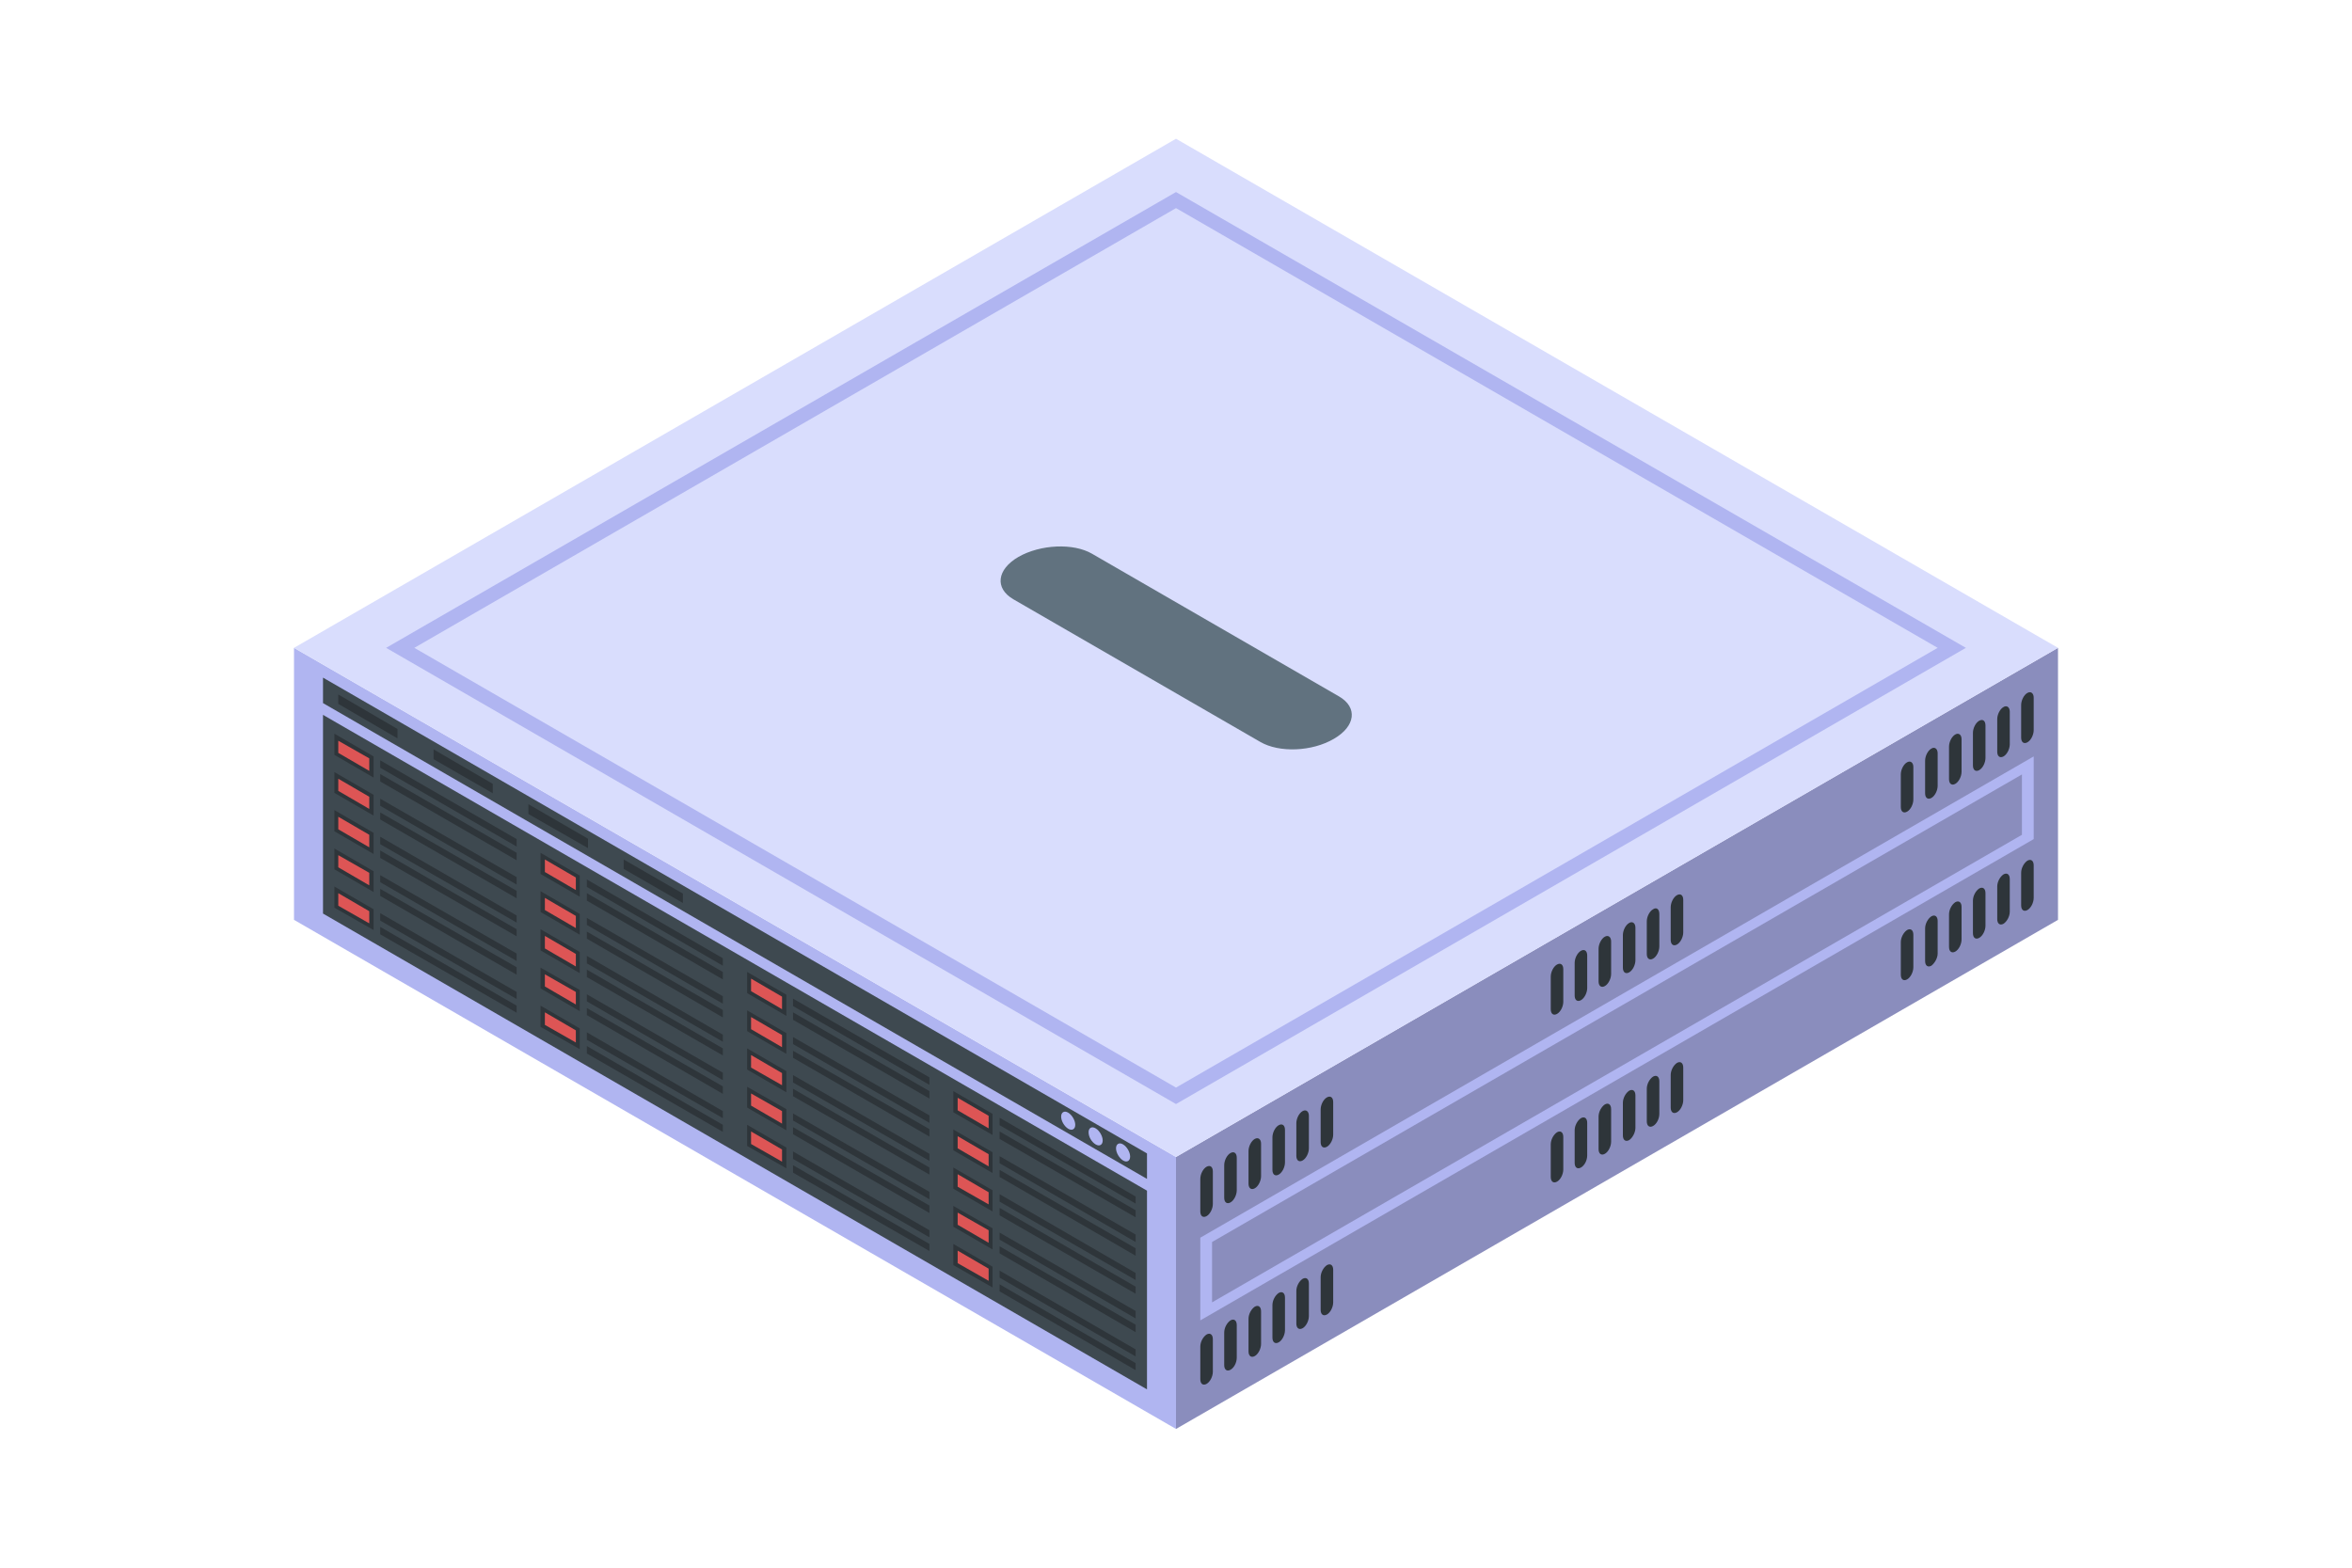 <?xml version="1.0" encoding="utf-8"?>
<!-- Generator: Adobe Illustrator 26.0.1, SVG Export Plug-In . SVG Version: 6.00 Build 0)  -->
<svg version="1.1" id="Layer_1" xmlns="http://www.w3.org/2000/svg" xmlns:xlink="http://www.w3.org/1999/xlink" x="0px" y="0px"
	 viewBox="0 0 600 400" style="enable-background:new 0 0 600 400;" xml:space="preserve">
<style type="text/css">
	.st0{fill:#B0B5F1;}
	.st1{fill:#3E4950;}
	.st2{fill:#2E353A;}
	.st3{fill:#DD5555;}
	.st4{fill:#8A8DBD;}
	.st5{fill:#D9DDFD;}
	.st6{fill:#61727F;}
</style>
<g>
	<g>
		<polygon class="st0" points="300,364.6 75,234.7 75,165.3 300,295.2 		"/>
		<polygon class="st1" points="292.6,354.5 82.4,233.1 82.4,182.4 292.6,303.8 		"/>
		<polygon class="st1" points="292.6,294.3 82.4,172.9 82.4,179.4 292.6,300.8 		"/>
		<g>
			<path class="st0" d="M284.7,293c0-1.1,0.8-1.6,1.8-1c1,0.6,1.8,2,1.8,3.1c0,1.1-0.8,1.6-1.8,1C285.5,295.5,284.7,294.1,284.7,293
				z"/>
			<path class="st0" d="M277.7,288.9c0-1.1,0.8-1.6,1.8-1c1,0.6,1.8,2,1.8,3.1c0,1.1-0.8,1.6-1.8,1
				C278.5,291.4,277.7,290.1,277.7,288.9z"/>
			<path class="st0" d="M270.7,284.9c0-1.1,0.8-1.6,1.8-1c1,0.6,1.8,2,1.8,3.1c0,1.1-0.8,1.6-1.8,1
				C271.5,287.4,270.7,286,270.7,284.9z"/>
		</g>
		<g>
			<polygon class="st2" points="101.4,188.4 86.3,179.6 86.3,177.2 101.4,186 			"/>
			<polygon class="st2" points="125.7,202.4 110.6,193.7 110.6,191.2 125.7,200 			"/>
			<polygon class="st2" points="150,216.4 134.8,207.7 134.8,205.2 150,214 			"/>
			<polygon class="st2" points="174.2,230.4 159.1,221.7 159.1,219.3 174.2,228 			"/>
		</g>
		<g>
			<g>
				<g>
					<g>
						<polygon class="st2" points="131.8,216 97,195.9 97,194 131.8,214.1 						"/>
						<polygon class="st2" points="131.8,219.5 97,199.4 97,197.5 131.8,217.6 						"/>
					</g>
					<polygon class="st2" points="85.3,187.2 95.3,193 95.3,198.4 85.3,192.6 					"/>
					<polygon class="st3" points="86.3,189 94.2,193.5 94.2,196.7 86.3,192.1 					"/>
				</g>
				<g>
					<g>
						<polygon class="st2" points="184.4,246.4 149.7,226.3 149.7,224.4 184.4,244.5 						"/>
						<polygon class="st2" points="184.4,249.9 149.7,229.8 149.7,227.9 184.4,248 						"/>
					</g>
					<polygon class="st2" points="137.9,217.6 147.9,223.4 147.9,228.8 137.9,223 					"/>
					<polygon class="st3" points="139,219.3 146.9,223.9 146.9,227.1 139,222.5 					"/>
				</g>
				<g>
					<g>
						<polygon class="st2" points="237.1,276.8 202.3,256.7 202.3,254.8 237.1,274.9 						"/>
						<polygon class="st2" points="237.1,280.3 202.3,260.2 202.3,258.3 237.1,278.4 						"/>
					</g>
					<polygon class="st2" points="190.6,248 200.6,253.8 200.6,259.2 190.6,253.4 					"/>
					<polygon class="st3" points="191.6,249.7 199.5,254.3 199.5,257.5 191.6,252.9 					"/>
				</g>
				<g>
					<g>
						<polygon class="st2" points="289.7,307.1 255,287.1 255,285.2 289.7,305.3 						"/>
						<polygon class="st2" points="289.7,310.6 255,290.6 255,288.7 289.7,308.8 						"/>
					</g>
					<polygon class="st2" points="243.2,278.4 253.2,284.2 253.2,289.6 243.2,283.8 					"/>
					<polygon class="st3" points="244.3,280.1 252.2,284.7 252.2,287.9 244.3,283.3 					"/>
				</g>
			</g>
			<g>
				<g>
					<g>
						<polygon class="st2" points="131.8,225.7 97,205.6 97,203.8 131.8,223.8 						"/>
						<polygon class="st2" points="131.8,229.2 97,209.1 97,207.3 131.8,227.3 						"/>
					</g>
					<polygon class="st2" points="85.3,197 95.3,202.8 95.3,208.1 85.3,202.3 					"/>
					<polygon class="st3" points="86.3,198.7 94.2,203.3 94.2,206.4 86.3,201.8 					"/>
				</g>
				<g>
					<g>
						<polygon class="st2" points="184.4,256.1 149.7,236 149.7,234.2 184.4,254.2 						"/>
						<polygon class="st2" points="184.4,259.6 149.7,239.5 149.7,237.7 184.4,257.7 						"/>
					</g>
					<polygon class="st2" points="137.9,227.4 147.9,233.2 147.9,238.5 137.9,232.7 					"/>
					<polygon class="st3" points="139,229.1 146.9,233.7 146.9,236.8 139,232.2 					"/>
				</g>
				<g>
					<g>
						<polygon class="st2" points="237.1,286.5 202.3,266.4 202.3,264.6 237.1,284.6 						"/>
						<polygon class="st2" points="237.1,290 202.3,269.9 202.3,268.1 237.1,288.1 						"/>
					</g>
					<polygon class="st2" points="190.6,257.8 200.6,263.6 200.6,268.9 190.6,263.1 					"/>
					<polygon class="st3" points="191.6,259.5 199.5,264.1 199.5,267.2 191.6,262.6 					"/>
				</g>
				<g>
					<g>
						<polygon class="st2" points="289.7,316.9 255,296.8 255,295 289.7,315 						"/>
						<polygon class="st2" points="289.7,320.4 255,300.3 255,298.5 289.7,318.5 						"/>
					</g>
					<polygon class="st2" points="243.2,288.2 253.2,294 253.2,299.3 243.2,293.5 					"/>
					<polygon class="st3" points="244.3,289.9 252.2,294.5 252.2,297.6 244.3,293 					"/>
				</g>
			</g>
			<g>
				<g>
					<g>
						<polygon class="st2" points="131.8,235.4 97,215.4 97,213.5 131.8,233.6 						"/>
						<polygon class="st2" points="131.8,238.9 97,218.9 97,217 131.8,237.1 						"/>
					</g>
					<polygon class="st2" points="85.3,206.7 95.3,212.5 95.3,217.9 85.3,212.1 					"/>
					<polygon class="st3" points="86.3,208.4 94.2,213 94.2,216.2 86.3,211.6 					"/>
				</g>
				<g>
					<g>
						<polygon class="st2" points="184.4,265.8 149.7,245.8 149.7,243.9 184.4,264 						"/>
						<polygon class="st2" points="184.4,269.3 149.7,249.3 149.7,247.4 184.4,267.5 						"/>
					</g>
					<polygon class="st2" points="137.9,237.1 147.9,242.9 147.9,248.3 137.9,242.5 					"/>
					<polygon class="st3" points="139,238.8 146.9,243.4 146.9,246.6 139,242 					"/>
				</g>
				<g>
					<g>
						<polygon class="st2" points="237.1,296.2 202.3,276.2 202.3,274.3 237.1,294.4 						"/>
						<polygon class="st2" points="237.1,299.7 202.3,279.7 202.3,277.8 237.1,297.9 						"/>
					</g>
					<polygon class="st2" points="190.6,267.5 200.6,273.3 200.6,278.7 190.6,272.9 					"/>
					<polygon class="st3" points="191.6,269.2 199.5,273.8 199.5,276.9 191.6,272.4 					"/>
				</g>
				<g>
					<g>
						<polygon class="st2" points="289.7,326.6 255,306.6 255,304.7 289.7,324.8 						"/>
						<polygon class="st2" points="289.7,330.1 255,310.1 255,308.2 289.7,328.3 						"/>
					</g>
					<polygon class="st2" points="243.2,297.9 253.2,303.7 253.2,309.1 243.2,303.3 					"/>
					<polygon class="st3" points="244.3,299.6 252.2,304.2 252.2,307.3 244.3,302.8 					"/>
				</g>
			</g>
			<g>
				<g>
					<g>
						<polygon class="st2" points="131.8,245.2 97,225.1 97,223.3 131.8,243.3 						"/>
						<polygon class="st2" points="131.8,248.7 97,228.6 97,226.8 131.8,246.8 						"/>
					</g>
					<polygon class="st2" points="85.3,216.5 95.3,222.3 95.3,227.6 85.3,221.8 					"/>
					<polygon class="st3" points="86.3,218.2 94.2,222.7 94.2,225.9 86.3,221.3 					"/>
				</g>
				<g>
					<g>
						<polygon class="st2" points="184.4,275.6 149.7,255.5 149.7,253.7 184.4,273.7 						"/>
						<polygon class="st2" points="184.4,279.1 149.7,259 149.7,257.2 184.4,277.2 						"/>
					</g>
					<polygon class="st2" points="137.9,246.9 147.9,252.6 147.9,258 137.9,252.2 					"/>
					<polygon class="st3" points="139,248.6 146.9,253.1 146.9,256.3 139,251.7 					"/>
				</g>
				<g>
					<g>
						<polygon class="st2" points="237.1,306 202.3,285.9 202.3,284.1 237.1,304.1 						"/>
						<polygon class="st2" points="237.1,309.5 202.3,289.4 202.3,287.6 237.1,307.6 						"/>
					</g>
					<polygon class="st2" points="190.6,277.3 200.6,283 200.6,288.4 190.6,282.6 					"/>
					<polygon class="st3" points="191.6,279 199.5,283.5 199.5,286.7 191.6,282.1 					"/>
				</g>
				<g>
					<g>
						<polygon class="st2" points="289.7,336.4 255,316.3 255,314.5 289.7,334.5 						"/>
						<polygon class="st2" points="289.7,339.9 255,319.8 255,318 289.7,338 						"/>
					</g>
					<polygon class="st2" points="243.2,307.7 253.2,313.4 253.2,318.8 243.2,313 					"/>
					<polygon class="st3" points="244.3,309.4 252.2,313.9 252.2,317.1 244.3,312.5 					"/>
				</g>
			</g>
			<g>
				<g>
					<g>
						<polygon class="st2" points="131.8,254.9 97,234.9 97,233 131.8,253.1 						"/>
						<polygon class="st2" points="131.8,258.4 97,238.4 97,236.5 131.8,256.6 						"/>
					</g>
					<polygon class="st2" points="85.3,226.2 95.3,232 95.3,237.3 85.3,231.6 					"/>
					<polygon class="st3" points="86.3,227.9 94.2,232.5 94.2,235.6 86.3,231.1 					"/>
				</g>
				<g>
					<g>
						<polygon class="st2" points="184.4,285.3 149.7,265.3 149.7,263.4 184.4,283.5 						"/>
						<polygon class="st2" points="184.4,288.8 149.7,268.8 149.7,266.9 184.4,287 						"/>
					</g>
					<polygon class="st2" points="137.9,256.6 147.9,262.4 147.9,267.7 137.9,262 					"/>
					<polygon class="st3" points="139,258.3 146.9,262.9 146.9,266 139,261.5 					"/>
				</g>
				<g>
					<g>
						<polygon class="st2" points="237.1,315.7 202.3,295.7 202.3,293.8 237.1,313.9 						"/>
						<polygon class="st2" points="237.1,319.2 202.3,299.2 202.3,297.3 237.1,317.4 						"/>
					</g>
					<polygon class="st2" points="190.6,287 200.6,292.8 200.6,298.1 190.6,292.4 					"/>
					<polygon class="st3" points="191.6,288.7 199.5,293.3 199.5,296.4 191.6,291.9 					"/>
				</g>
				<g>
					<g>
						<polygon class="st2" points="289.7,346.1 255,326 255,324.2 289.7,344.3 						"/>
						<polygon class="st2" points="289.7,349.6 255,329.5 255,327.7 289.7,347.8 						"/>
					</g>
					<polygon class="st2" points="243.2,317.4 253.2,323.2 253.2,328.5 243.2,322.8 					"/>
					<polygon class="st3" points="244.3,319.1 252.2,323.7 252.2,326.8 244.3,322.3 					"/>
				</g>
			</g>
		</g>
	</g>
	<g>
		<polygon class="st4" points="525,234.7 300,364.6 300,295.2 525,165.3 		"/>
		<polygon class="st0" points="518.8,214.1 306.2,336.9 306.2,315.8 518.8,193 		"/>
		<polygon class="st4" points="515.8,213 309.2,332.3 309.2,316.9 515.8,197.6 		"/>
		<g>
			<g>
				<path class="st2" d="M307.8,353.1L307.8,353.1c-0.9,0.5-1.6,0-1.6-1.2v-8.3c0-1.2,0.7-2.5,1.6-3.1l0,0c0.9-0.5,1.6,0,1.6,1.2
					v8.3C309.4,351.2,308.7,352.6,307.8,353.1z"/>
				<path class="st2" d="M313.9,349.5L313.9,349.5c-0.9,0.5-1.6,0-1.6-1.2V340c0-1.2,0.7-2.5,1.6-3.1l0,0c0.9-0.5,1.6,0,1.6,1.2v8.3
					C315.5,347.7,314.8,349,313.9,349.5z"/>
				<path class="st2" d="M320.1,346L320.1,346c-0.9,0.5-1.6,0-1.6-1.2v-8.3c0-1.2,0.7-2.5,1.6-3.1l0,0c0.9-0.5,1.6,0,1.6,1.2v8.3
					C321.7,344.1,321,345.5,320.1,346z"/>
				<path class="st2" d="M326.2,342.5L326.2,342.5c-0.9,0.5-1.6,0-1.6-1.2v-8.3c0-1.2,0.7-2.5,1.6-3.1l0,0c0.9-0.5,1.6,0,1.6,1.2
					v8.3C327.8,340.6,327.1,342,326.2,342.5z"/>
				<path class="st2" d="M332.3,338.9L332.3,338.9c-0.9,0.5-1.6,0-1.6-1.2v-8.3c0-1.2,0.7-2.5,1.6-3.1l0,0c0.9-0.5,1.6,0,1.6,1.2
					v8.3C333.9,337,333.2,338.4,332.3,338.9z"/>
				<path class="st2" d="M338.5,335.4L338.5,335.4c-0.9,0.5-1.6,0-1.6-1.2v-8.3c0-1.2,0.7-2.5,1.6-3.1l0,0c0.9-0.5,1.6,0,1.6,1.2
					v8.3C340.1,333.5,339.4,334.9,338.5,335.4z"/>
			</g>
			<g>
				<path class="st2" d="M397.2,301.5L397.2,301.5c-0.9,0.5-1.6,0-1.6-1.2v-8.3c0-1.2,0.7-2.5,1.6-3.1l0,0c0.9-0.5,1.6,0,1.6,1.2
					v8.3C398.8,299.6,398.1,301,397.2,301.5z"/>
				<path class="st2" d="M403.3,297.9L403.3,297.9c-0.9,0.5-1.6,0-1.6-1.2v-8.3c0-1.2,0.7-2.5,1.6-3.1l0,0c0.9-0.5,1.6,0,1.6,1.2
					v8.3C404.9,296.1,404.2,297.4,403.3,297.9z"/>
				<path class="st2" d="M409.4,294.4L409.4,294.4c-0.9,0.5-1.6,0-1.6-1.2v-8.3c0-1.2,0.7-2.5,1.6-3.1l0,0c0.9-0.5,1.6,0,1.6,1.2
					v8.3C411,292.5,410.3,293.9,409.4,294.4z"/>
				<path class="st2" d="M415.6,290.9L415.6,290.9c-0.9,0.5-1.6,0-1.6-1.2v-8.3c0-1.2,0.7-2.5,1.6-3.1l0,0c0.9-0.5,1.6,0,1.6,1.2
					v8.3C417.2,289,416.4,290.4,415.6,290.9z"/>
				<path class="st2" d="M421.7,287.3L421.7,287.3c-0.9,0.5-1.6,0-1.6-1.2v-8.3c0-1.2,0.7-2.5,1.6-3.1l0,0c0.9-0.5,1.6,0,1.6,1.2
					v8.3C423.3,285.5,422.6,286.8,421.7,287.3z"/>
				<path class="st2" d="M427.8,283.8L427.8,283.8c-0.9,0.5-1.6,0-1.6-1.2v-8.3c0-1.2,0.7-2.5,1.6-3.1l0,0c0.9-0.5,1.6,0,1.6,1.2
					v8.3C429.4,281.9,428.7,283.3,427.8,283.8z"/>
			</g>
			<g>
				<path class="st2" d="M486.5,249.9L486.5,249.9c-0.9,0.5-1.6,0-1.6-1.2v-8.3c0-1.2,0.7-2.5,1.6-3.1l0,0c0.9-0.5,1.6,0,1.6,1.2
					v8.3C488.1,248,487.4,249.4,486.5,249.9z"/>
				<path class="st2" d="M492.7,246.4L492.7,246.4c-0.9,0.5-1.6,0-1.6-1.2v-8.3c0-1.2,0.7-2.5,1.6-3.1l0,0c0.9-0.5,1.6,0,1.6,1.2
					v8.3C494.3,244.5,493.5,245.8,492.7,246.4z"/>
				<path class="st2" d="M498.8,242.8L498.8,242.8c-0.9,0.5-1.6,0-1.6-1.2v-8.3c0-1.2,0.7-2.5,1.6-3.1l0,0c0.9-0.5,1.6,0,1.6,1.2
					v8.3C500.4,240.9,499.7,242.3,498.8,242.8z"/>
				<path class="st2" d="M504.9,239.3L504.9,239.3c-0.9,0.5-1.6,0-1.6-1.2v-8.3c0-1.2,0.7-2.5,1.6-3.1l0,0c0.9-0.5,1.6,0,1.6,1.2
					v8.3C506.5,237.4,505.8,238.8,504.9,239.3z"/>
				<path class="st2" d="M511.1,235.7L511.1,235.7c-0.9,0.5-1.6,0-1.6-1.2v-8.3c0-1.2,0.7-2.5,1.6-3.1l0,0c0.9-0.5,1.6,0,1.6,1.2
					v8.3C512.7,233.9,511.9,235.2,511.1,235.7z"/>
				<path class="st2" d="M517.2,232.2L517.2,232.2c-0.9,0.5-1.6,0-1.6-1.2v-8.3c0-1.2,0.7-2.5,1.6-3.1l0,0c0.9-0.5,1.6,0,1.6,1.2
					v8.3C518.8,230.3,518.1,231.7,517.2,232.2z"/>
			</g>
		</g>
		<g>
			<g>
				<path class="st2" d="M307.8,297.7L307.8,297.7c-0.9,0.5-1.6,1.9-1.6,3.1v8.3c0,1.2,0.7,1.7,1.6,1.2l0,0c0.9-0.5,1.6-1.9,1.6-3.1
					v-8.3C309.4,297.7,308.7,297.2,307.8,297.7z"/>
				<path class="st2" d="M313.9,294.2L313.9,294.2c-0.9,0.5-1.6,1.9-1.6,3.1v8.3c0,1.2,0.7,1.7,1.6,1.2l0,0c0.9-0.5,1.6-1.9,1.6-3.1
					v-8.3C315.5,294.2,314.8,293.7,313.9,294.2z"/>
				<path class="st2" d="M320.1,290.6L320.1,290.6c-0.9,0.5-1.6,1.9-1.6,3.1v8.3c0,1.2,0.7,1.7,1.6,1.2l0,0c0.9-0.5,1.6-1.9,1.6-3.1
					v-8.3C321.7,290.7,321,290.1,320.1,290.6z"/>
				<path class="st2" d="M326.2,287.1L326.2,287.1c-0.9,0.5-1.6,1.9-1.6,3.1v8.3c0,1.2,0.7,1.7,1.6,1.2l0,0c0.9-0.5,1.6-1.9,1.6-3.1
					v-8.3C327.8,287.1,327.1,286.6,326.2,287.1z"/>
				<path class="st2" d="M332.3,283.5L332.3,283.5c-0.9,0.5-1.6,1.9-1.6,3.1v8.3c0,1.2,0.7,1.7,1.6,1.2l0,0c0.9-0.5,1.6-1.9,1.6-3.1
					v-8.3C333.9,283.6,333.2,283,332.3,283.5z"/>
				<path class="st2" d="M338.5,280L338.5,280c-0.9,0.5-1.6,1.9-1.6,3.1v8.3c0,1.2,0.7,1.7,1.6,1.2l0,0c0.9-0.5,1.6-1.9,1.6-3.1
					v-8.3C340.1,280,339.4,279.5,338.5,280z"/>
			</g>
			<g>
				<path class="st2" d="M397.2,246.1L397.2,246.1c-0.9,0.5-1.6,1.9-1.6,3.1v8.3c0,1.2,0.7,1.7,1.6,1.2l0,0c0.9-0.5,1.6-1.9,1.6-3.1
					v-8.3C398.8,246.1,398.1,245.6,397.2,246.1z"/>
				<path class="st2" d="M403.3,242.6L403.3,242.6c-0.9,0.5-1.6,1.9-1.6,3.1v8.3c0,1.2,0.7,1.7,1.6,1.2l0,0c0.9-0.5,1.6-1.9,1.6-3.1
					v-8.3C404.9,242.6,404.2,242.1,403.3,242.6z"/>
				<path class="st2" d="M409.4,239L409.4,239c-0.9,0.5-1.6,1.9-1.6,3.1v8.3c0,1.2,0.7,1.7,1.6,1.2l0,0c0.9-0.5,1.6-1.9,1.6-3.1
					v-8.3C411,239.1,410.3,238.5,409.4,239z"/>
				<path class="st2" d="M415.6,235.5L415.6,235.5c-0.9,0.5-1.6,1.9-1.6,3.1v8.3c0,1.2,0.7,1.7,1.6,1.2l0,0c0.9-0.5,1.6-1.9,1.6-3.1
					v-8.3C417.2,235.5,416.4,235,415.6,235.5z"/>
				<path class="st2" d="M421.7,232L421.7,232c-0.9,0.5-1.6,1.9-1.6,3.1v8.3c0,1.2,0.7,1.7,1.6,1.2l0,0c0.9-0.5,1.6-1.9,1.6-3.1
					v-8.3C423.3,232,422.6,231.4,421.7,232z"/>
				<path class="st2" d="M427.8,228.4L427.8,228.4c-0.9,0.5-1.6,1.9-1.6,3.1v8.3c0,1.2,0.7,1.7,1.6,1.2l0,0c0.9-0.5,1.6-1.9,1.6-3.1
					v-8.3C429.4,228.4,428.7,227.9,427.8,228.4z"/>
			</g>
			<g>
				<path class="st2" d="M486.5,194.5L486.5,194.5c-0.9,0.5-1.6,1.9-1.6,3.1v8.3c0,1.2,0.7,1.7,1.6,1.2l0,0c0.9-0.5,1.6-1.9,1.6-3.1
					v-8.3C488.1,194.6,487.4,194,486.5,194.5z"/>
				<path class="st2" d="M492.7,191L492.7,191c-0.9,0.5-1.6,1.9-1.6,3.1v8.3c0,1.2,0.7,1.7,1.6,1.2l0,0c0.9-0.5,1.6-1.9,1.6-3.1
					v-8.3C494.3,191,493.5,190.5,492.7,191z"/>
				<path class="st2" d="M498.8,187.4L498.8,187.4c-0.9,0.5-1.6,1.9-1.6,3.1v8.3c0,1.2,0.7,1.7,1.6,1.2l0,0c0.9-0.5,1.6-1.9,1.6-3.1
					v-8.3C500.4,187.5,499.7,186.9,498.8,187.4z"/>
				<path class="st2" d="M504.9,183.9L504.9,183.9c-0.9,0.5-1.6,1.9-1.6,3.1v8.3c0,1.2,0.7,1.7,1.6,1.2l0,0c0.9-0.5,1.6-1.9,1.6-3.1
					v-8.3C506.5,183.9,505.8,183.4,504.9,183.9z"/>
				<path class="st2" d="M511.1,180.4L511.1,180.4c-0.9,0.5-1.6,1.9-1.6,3.1v8.3c0,1.2,0.7,1.7,1.6,1.2l0,0c0.9-0.5,1.6-1.9,1.6-3.1
					v-8.3C512.7,180.4,511.9,179.9,511.1,180.4z"/>
				<path class="st2" d="M517.2,176.8L517.2,176.8c-0.9,0.5-1.6,1.9-1.6,3.1v8.3c0,1.2,0.7,1.7,1.6,1.2l0,0c0.9-0.5,1.6-1.9,1.6-3.1
					V178C518.8,176.9,518.1,176.3,517.2,176.8z"/>
			</g>
		</g>
	</g>
	<g>
		<polygon class="st5" points="525,165.3 300,35.4 75,165.3 300,295.2 		"/>
		<polygon class="st0" points="501.5,165.3 300,49 98.5,165.3 300,281.7 		"/>
		<polygon class="st5" points="494.3,165.3 300,53.1 105.7,165.3 300,277.5 		"/>
		<path class="st6" d="M321.5,189.3l-63-36.4c-4.8-2.8-4.2-7.6,1.3-10.8l0,0c5.6-3.2,14-3.6,18.8-0.8l63,36.4
			c4.8,2.8,4.2,7.6-1.3,10.8l0,0C334.7,191.8,326.3,192.1,321.5,189.3z"/>
	</g>
</g>
</svg>
